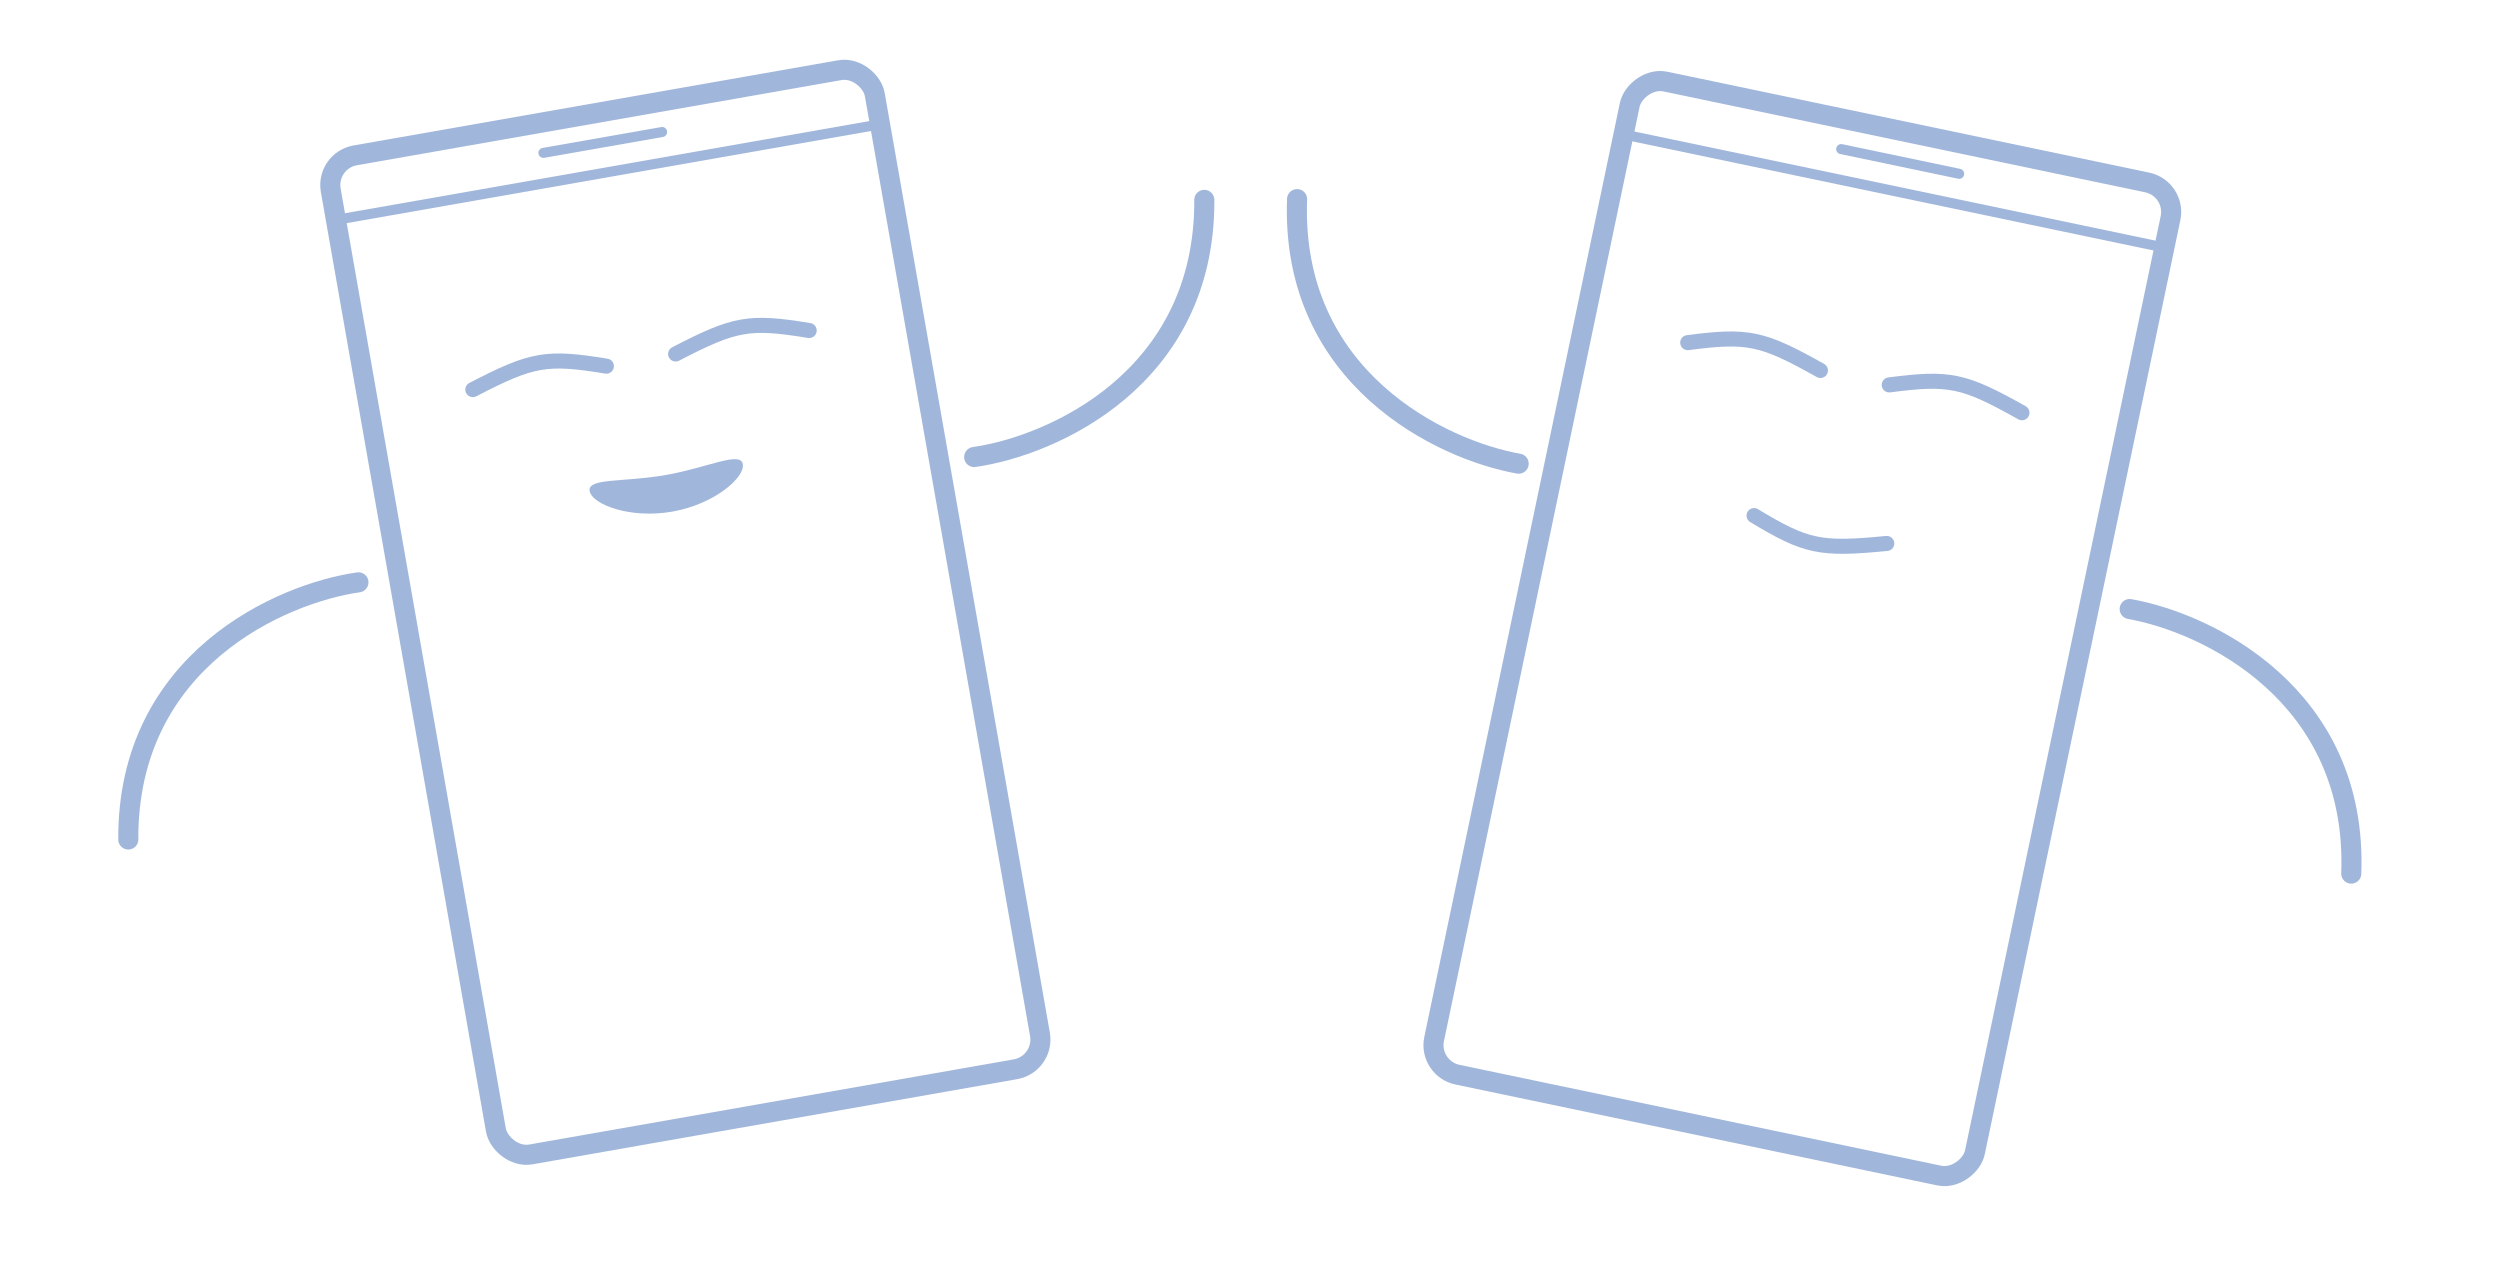 <svg width="406" height="205" viewBox="0 0 406 205" fill="none" xmlns="http://www.w3.org/2000/svg">
<path d="M158.205 74.22C170.726 72.434 195.729 61.581 195.58 32.46" stroke="#A0B7DB" stroke-width="3.262" stroke-linecap="round"/>
<rect x="52.865" y="26.076" width="89.709" height="164.738" rx="4.893" transform="rotate(-9.968 52.865 26.076)" stroke="#A0B7DB" stroke-width="3.262"/>
<line x1="53.755" y1="35.857" x2="142.913" y2="20.188" stroke="#A0B7DB" stroke-width="1.631"/>
<line x1="88.25" y1="24.826" x2="107.527" y2="21.438" stroke="#A0B7DB" stroke-width="1.631" stroke-linecap="round"/>
<path d="M76.79 63.273C86.456 58.262 88.706 57.867 98.478 59.462" stroke="#A0B7DB" stroke-width="2.447" stroke-linecap="round"/>
<path d="M109.723 57.486C119.388 52.475 121.638 52.08 131.41 53.674" stroke="#A0B7DB" stroke-width="2.447" stroke-linecap="round"/>
<path d="M120.633 75.374C121.012 77.532 116.036 81.882 109.168 83.089C102.299 84.296 96.138 81.903 95.759 79.745C95.38 77.587 101.254 78.348 108.122 77.141C114.991 75.934 120.254 73.216 120.633 75.374Z" fill="#A0B7DB"/>
<path d="M58.209 94.572C45.689 96.358 20.685 107.211 20.835 136.332" stroke="#A0B7DB" stroke-width="3.262" stroke-linecap="round"/>
<path d="M246.633 75.3C234.177 73.104 209.543 61.437 210.647 32.337" stroke="#A0B7DB" stroke-width="3.262" stroke-linecap="round"/>
<path d="M345.86 98.91C358.315 101.106 382.95 112.773 381.845 141.873" stroke="#A0B7DB" stroke-width="3.262" stroke-linecap="round"/>
<rect x="-1.931" y="1.261" width="89.709" height="164.738" rx="4.893" transform="matrix(-0.979 -0.205 -0.205 0.979 351.864 29.005)" stroke="#A0B7DB" stroke-width="3.262"/>
<line y1="-0.816" x2="90.524" y2="-0.816" transform="matrix(-0.979 -0.205 -0.205 0.979 352.117 41.18)" stroke="#A0B7DB" stroke-width="1.631"/>
<line x1="0.816" y1="-0.816" x2="20.388" y2="-0.816" transform="matrix(-0.979 -0.205 -0.205 0.979 318.8 29.192)" stroke="#A0B7DB" stroke-width="1.631" stroke-linecap="round"/>
<path d="M328.363 67.029C318.867 61.704 316.631 61.235 306.812 62.509" stroke="#A0B7DB" stroke-width="2.447" stroke-linecap="round"/>
<path d="M306.411 88.256C295.576 89.316 293.34 88.847 284.861 83.735" stroke="#A0B7DB" stroke-width="2.447" stroke-linecap="round"/>
<path d="M295.638 60.164C286.142 54.839 283.906 54.37 274.088 55.644" stroke="#A0B7DB" stroke-width="2.447" stroke-linecap="round"/>
</svg>
